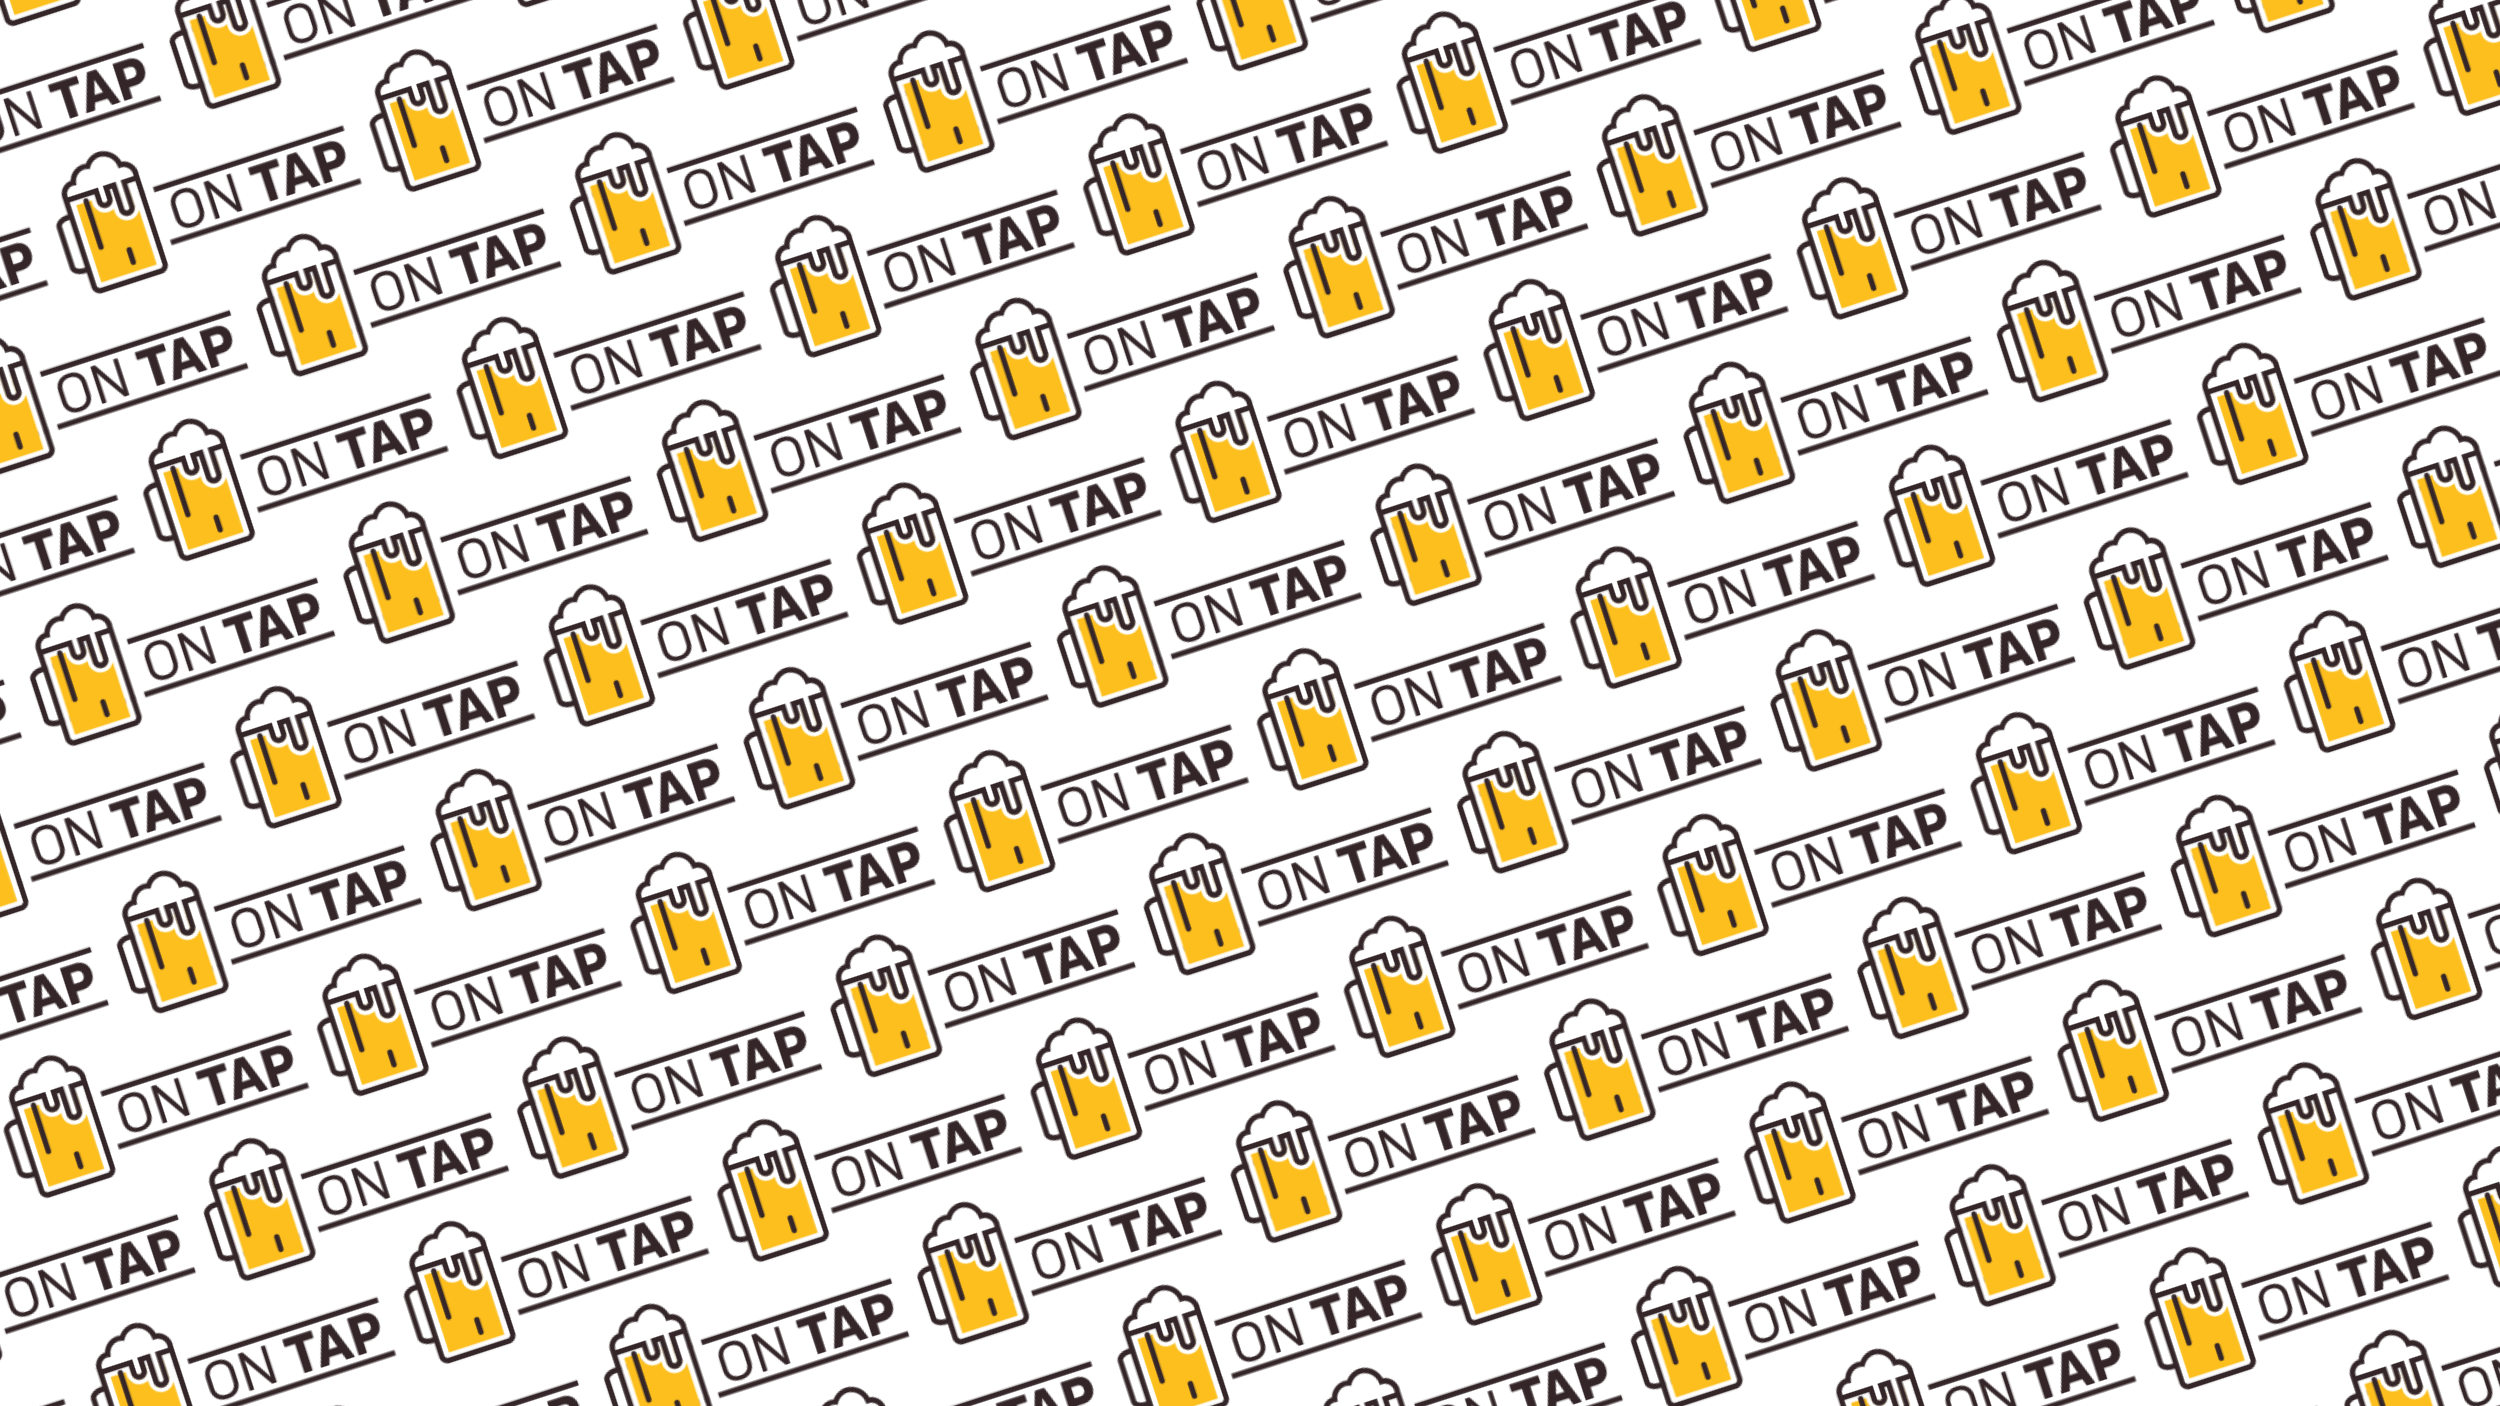 <svg xmlns="http://www.w3.org/2000/svg" xmlns:xlink="http://www.w3.org/1999/xlink" viewBox="0 0 1920 1080"><defs><style>.cls-1{fill:none;}.cls-2{fill:#26171b;}.cls-3{fill:#fff;}.cls-4{fill:#fcbb10;}.cls-5{isolation:isolate;}.cls-6{opacity:0.94;mix-blend-mode:soft-light;fill:url(#New_Pattern_2);}</style><pattern id="New_Pattern_2" data-name="New Pattern 2" width="253" height="216" patternTransform="translate(-84.2 223.21) rotate(-18)" patternUnits="userSpaceOnUse" viewBox="0 0 253 216"><rect class="cls-1" width="253" height="216"/><rect class="cls-2" x="147.69" y="202.75" width="4.15" height="4.16"/><path class="cls-2" d="M168.59,202.75H156.07v4.16h14.62A9.89,9.89,0,0,1,168.59,202.75Z"/><path class="cls-2" d="M172.25,202.75a6.09,6.09,0,0,0,11.48,0Z"/><rect class="cls-2" x="186.08" y="202.75" width="4.16" height="4.16"/><rect class="cls-2" x="194.24" y="202.75" width="4.16" height="4.16"/><rect class="cls-2" x="204.92" y="202.75" width="4.16" height="4.16"/><rect class="cls-2" x="216.33" y="202.75" width="153.26" height="4.16"/><path class="cls-3" d="M200.8,249.58V260.2H156.07V249.58h3v7h38.61v-7Zm0-33.65V260.2H156.07V206.91h3v49.71h38.67V223.77a13.38,13.38,0,0,1-18.57-9.71H178a13.31,13.31,0,0,1-11.74-6.93V207h4.45a9.44,9.44,0,0,0,11.84,2.21v2.17a9.77,9.77,0,0,0,9.66,9.86A9.6,9.6,0,0,0,200.8,215.93Zm0,0V260.2H156.07V206.91h3v49.71h38.67V223.77a13.38,13.38,0,0,1-18.57-9.71H178a13.31,13.31,0,0,1-11.74-6.93V207h4.45a9.44,9.44,0,0,0,11.84,2.21v2.17a9.77,9.77,0,0,0,9.66,9.86A9.6,9.6,0,0,0,200.8,215.93Zm0,0V260.2H156.07V197.77h6.08v-.56a2.54,2.54,0,0,1,0-.39,2.08,2.08,0,1,1,4.15.39v.4h2.08v2.9a8.86,8.86,0,0,0,.27,2.29,9.93,9.93,0,0,0,2.1,4.17,9.44,9.44,0,0,0,11.84,2.21v2.17a9.77,9.77,0,0,0,9.66,9.86A9.6,9.6,0,0,0,200.8,215.93Zm-3.06,7.84a13.38,13.38,0,0,1-18.57-9.71H178a13.31,13.31,0,0,1-11.74-7,1,1,0,0,1-.1-.17,13.87,13.87,0,0,1-1.43-4.16,9.1,9.1,0,0,1-.16-1.39h-5.54v55.26h38.61Zm3.06-7.84V260.2H156.07V197.77h6.08v-.56a2.54,2.54,0,0,1,0-.39,2.08,2.08,0,1,1,4.15.39v.4h2.08v2.9a8.86,8.86,0,0,0,.27,2.29,9.93,9.93,0,0,0,2.1,4.17,9.44,9.44,0,0,0,11.84,2.21v2.17a9.77,9.77,0,0,0,9.66,9.86A9.6,9.6,0,0,0,200.8,215.93Zm-3.06,7.84a13.38,13.38,0,0,1-18.57-9.71H178a13.31,13.31,0,0,1-11.74-7,1,1,0,0,1-.1-.17,13.87,13.87,0,0,1-1.43-4.16,9.1,9.1,0,0,1-.16-1.39h-5.54v55.26h38.61Zm3.06-7.84V260.2H156.07V197.77h6.08v-.56a2.54,2.54,0,0,1,0-.39,2.08,2.08,0,1,1,4.15.39v.4h2.08v2.9a8.86,8.86,0,0,0,.27,2.29,9.93,9.93,0,0,0,2.1,4.17,9.44,9.44,0,0,0,11.84,2.21v2.17a9.77,9.77,0,0,0,9.66,9.86A9.6,9.6,0,0,0,200.8,215.93Zm-3.06,7.84a13.38,13.38,0,0,1-18.57-9.71H178a13.31,13.31,0,0,1-11.74-7,1,1,0,0,1-.1-.17,13.87,13.87,0,0,1-1.43-4.16,9.1,9.1,0,0,1-.16-1.39h-5.54v55.26h38.61Zm-7.91-33.4v12.42h-3.75v-8.64h-1.94v3.62H180.4v-7.4Zm2.42,30.84a9.6,9.6,0,0,0,8.55-5.28V260.2H156.07V197.77h6.08v-.56a2.54,2.54,0,0,1,0-.39,2.08,2.08,0,1,1,4.15.39v.4h2.08v2.9a8.86,8.86,0,0,0,.27,2.29,9.93,9.93,0,0,0,2.1,4.17,9.44,9.44,0,0,0,11.84,2.21v2.1a9.77,9.77,0,0,0,9.66,9.86Zm5.49,2.56a13.38,13.38,0,0,1-18.57-9.71H178a13.31,13.31,0,0,1-11.74-7,1,1,0,0,1-.1-.17,13.87,13.87,0,0,1-1.43-4.16,9.1,9.1,0,0,1-.16-1.39h-5.54v55.19h38.61Zm-5.49-2.56a9.6,9.6,0,0,0,8.55-5.28V260.2H156.07V197.77h6.08v-.56a2.54,2.54,0,0,1,0-.39,2.08,2.08,0,1,1,4.15.39v.4h2.08v2.9a8.86,8.86,0,0,0,.27,2.29,9.93,9.93,0,0,0,2.1,4.17,9.44,9.44,0,0,0,11.84,2.21v2.1a9.77,9.77,0,0,0,9.66,9.86Zm5.49,2.56a13.38,13.38,0,0,1-18.57-9.71H178a13.31,13.31,0,0,1-11.74-7,1,1,0,0,1-.1-.17,13.87,13.87,0,0,1-1.43-4.16,9.1,9.1,0,0,1-.16-1.39h-5.54v55.19h38.61Zm-13.6-26H180.4v-7.4h9.43v12.38h-3.75v-8.63h-1.94Zm-36.45,47.61V206.9h-.94c-3.79,0-6.19,1.73-6.19,2.95v32.58c0,1.14,2.4,2.95,6.19,2.95Zm53.11-29.45V260.2H156.07V197.77h6.08v-.56a2.54,2.54,0,0,1,0-.39,2.08,2.08,0,1,1,4.15.39v.4h2.08v2.9a8.86,8.86,0,0,0,.27,2.29,9.93,9.93,0,0,0,2.1,4.17,9.44,9.44,0,0,0,11.84,2.21v2.17a9.77,9.77,0,0,0,9.66,9.86A9.6,9.6,0,0,0,200.8,215.93Zm-3.06,7.84a13.38,13.38,0,0,1-18.57-9.71H178a13.31,13.31,0,0,1-11.74-7,1,1,0,0,1-.1-.17,13.87,13.87,0,0,1-1.43-4.16,9.1,9.1,0,0,1-.16-1.39h-5.54v55.26h38.61Zm-7.91-33.4v12.42h-3.75v-8.64h-1.94v3.62H180.4v-7.4Zm2.42,30.84a9.6,9.6,0,0,0,8.55-5.28V260.2H156.07V197.77h6.08v-.56a2.54,2.54,0,0,1,0-.39,2.08,2.08,0,1,1,4.15.39v.4h2.08v2.9a8.86,8.86,0,0,0,.27,2.29,9.93,9.93,0,0,0,2.1,4.17,9.44,9.44,0,0,0,11.84,2.21v2.1a9.77,9.77,0,0,0,9.66,9.86Zm5.49,2.56a13.38,13.38,0,0,1-18.57-9.71H178a13.31,13.31,0,0,1-11.74-7,1,1,0,0,1-.1-.17,13.87,13.87,0,0,1-1.43-4.16,9.1,9.1,0,0,1-.16-1.39h-5.54v55.19h38.61Zm-5.49-2.56a9.6,9.6,0,0,0,8.55-5.28V260.2H156.07V197.77h6.08v-.56a2.54,2.54,0,0,1,0-.39,2.08,2.08,0,1,1,4.15.39v.4h2.08v2.9a8.86,8.86,0,0,0,.27,2.29,9.93,9.93,0,0,0,2.1,4.17,9.44,9.44,0,0,0,11.84,2.21v2.1a9.77,9.77,0,0,0,9.66,9.86Zm5.49,2.56a13.38,13.38,0,0,1-18.57-9.71H178a13.31,13.31,0,0,1-11.74-7,1,1,0,0,1-.1-.17,13.87,13.87,0,0,1-1.43-4.16,9.1,9.1,0,0,1-.16-1.39h-5.54v55.19h38.61Zm-7.91-26v5h-3.75v-5Zm2.42,23.44a9.6,9.6,0,0,0,8.55-5.28V260.2H156.07V197.77h6.08v-.56a2.54,2.54,0,0,1,0-.39,2.08,2.08,0,1,1,4.15.39v.4h2.08v2.9a8.86,8.86,0,0,0,.27,2.29,9.93,9.93,0,0,0,2.1,4.17,9.44,9.44,0,0,0,11.84,2.21v2.26a9.77,9.77,0,0,0,9.66,9.86Zm5.49,2.56a13.38,13.38,0,0,1-18.57-9.71H178a13.31,13.31,0,0,1-11.74-7,1,1,0,0,1-.1-.17,13.87,13.87,0,0,1-1.43-4.16,9.1,9.1,0,0,1-.16-1.39h-5.54v55.35h38.61Zm-5.49-2.56a9.6,9.6,0,0,0,8.55-5.28V260.2H156.07V197.77h6.08v-.56a2.54,2.54,0,0,1,0-.39,2.08,2.08,0,1,1,4.15.39v.4h2.08v2.9a8.86,8.86,0,0,0,.27,2.29,9.93,9.93,0,0,0,2.1,4.17,9.44,9.44,0,0,0,11.84,2.21v2.26a9.77,9.77,0,0,0,9.66,9.86Zm5.49,2.56a13.38,13.38,0,0,1-18.57-9.71H178a13.31,13.31,0,0,1-11.74-7,1,1,0,0,1-.1-.17,13.87,13.87,0,0,1-1.43-4.16,9.1,9.1,0,0,1-.16-1.39h-5.54v55.35h38.61Zm-5.49-2.56a9.6,9.6,0,0,0,8.55-5.28V260.2H156.07V206.91h3v49.71h38.67V223.77a13.38,13.38,0,0,1-18.57-9.71H178a13.31,13.31,0,0,1-11.74-6.93V207h4.45a9.44,9.44,0,0,0,11.84,2.21v2.26a9.77,9.77,0,0,0,9.66,9.86Zm0,0a9.6,9.6,0,0,0,8.55-5.28V260.2H156.07V206.91h3v49.71h38.67V223.77a13.38,13.38,0,0,1-18.57-9.71H178a13.31,13.31,0,0,1-11.74-6.93V207h4.45a9.44,9.44,0,0,0,11.84,2.21v2.26a9.77,9.77,0,0,0,9.66,9.86Zm0,0a9.6,9.6,0,0,0,8.55-5.28V260.2H156.07V249.58h3v7h38.67V223.77a13.38,13.38,0,0,1-18.57-9.71H178a13.31,13.31,0,0,1-11.74-6.93V207h4.45a9.44,9.44,0,0,0,11.84,2.21v2.26a9.77,9.77,0,0,0,9.66,9.86Zm8.55,28.37V260.2H156.07V249.58h3v7.13h38.61v-7Zm8.29-61.06A13.56,13.56,0,0,1,209,190h0v70.92a5.34,5.34,0,0,1,0,.8,6.8,6.8,0,0,1-6.6,6.41H154.31a6.83,6.83,0,0,1-6.62-6.32,5.34,5.34,0,0,1,0-.8v-11.4h-.94c-5.8,0-10.34-3.13-10.34-7.11V209.86c0-4,4.54-7.11,10.34-7.24h.92V190a4.51,4.51,0,0,1,0-.52,10.68,10.68,0,0,1,10.14-11,13.42,13.42,0,0,1,12.36-9.05,12.13,12.13,0,0,1,2.68.33,14.9,14.9,0,0,1,11.6-5.76,15.74,15.74,0,0,1,14.9,12.67,10.85,10.85,0,0,1,6.84,3.95,12.52,12.52,0,0,1,2.9,8.07Zm-57.26,1V190H176v10.5a2.41,2.41,0,0,0,0,.38,2,2,0,1,0,4-.38V190h10.35v21.4a2.41,2.41,0,0,0,0,.38,2,2,0,0,0,4-.38V190.06H204.8a7.6,7.6,0,0,0,.12-1.43,7.47,7.47,0,0,0-7-7.85h-.23l-1.94.09-.23-1.92a11.71,11.71,0,0,0-11.08-10.86,10.83,10.83,0,0,0-9.05,5.12l-.91,1.37L173,174a8.33,8.33,0,0,0-2.8-.49,9.38,9.38,0,0,0-8.83,7.63l-.46,2-1.95-.38a4.4,4.4,0,0,0-1-.09A6.5,6.5,0,0,0,151.83,189.5Zm53.09,4.62h-6.51v17.23c0,.22,0,.44,0,.67a6.17,6.17,0,0,1-12.33-.67V194.12h-1.94v6.33a6.2,6.2,0,0,1-.41,2.3,6.09,6.09,0,0,1-11.48,0,6.42,6.42,0,0,1-.42-2.3v-6.33h-20v66.79a2.16,2.16,0,0,0,0,.36,2.65,2.65,0,0,0,2.48,2.59H202.5a2.7,2.7,0,0,0,2.48-2.59,2.16,2.16,0,0,0,0-.36Z"/><path class="cls-4" d="M180,197.77v2.68a2.41,2.41,0,0,1,0,.38,2,2,0,0,1-4-.38v-2.68h-4.15v2.68a6.42,6.42,0,0,0,.42,2.3,6.09,6.09,0,0,0,11.48,0,6.2,6.2,0,0,0,.41-2.3v-2.68Z"/><path class="cls-4" d="M194.24,197.77v13.58a1.21,1.21,0,0,1,0,.38,2,2,0,0,1-4-.38V197.77h-4.16v13.58c0,.22,0,.44,0,.67a6.17,6.17,0,1,0,12.33-.67V197.77Z"/><path class="cls-4" d="M192.25,221.21a9.77,9.77,0,0,1-9.66-9.86v-2.17a9.63,9.63,0,0,1-11.9-2.27,10,10,0,0,1-2.37-6.46v-2.68H156.07V260.2H200.8V215.93A9.6,9.6,0,0,1,192.25,221.21Z"/><path class="cls-3" d="M166.3,197.21v.4h-4.15v-.4a2.08,2.08,0,1,1,4.15,0ZM209.09,190h0v7.66h-4.17v-3.49h-6.51v17.23c0,.22,0,.44,0,.67a6.17,6.17,0,0,1-12.33-.67V194.12h-1.94v6.33a6.2,6.2,0,0,1-.41,2.3,6.09,6.09,0,0,1-11.48,0,6.42,6.42,0,0,1-.42-2.3v-6.33h-20v3.42h-4.16V190a4.51,4.51,0,0,1,0-.52,10.68,10.68,0,0,1,10.14-11,13.42,13.42,0,0,1,12.36-9.05,12.13,12.13,0,0,1,2.68.33,14.9,14.9,0,0,1,11.6-5.76,15.74,15.74,0,0,1,14.9,12.67,10.9,10.9,0,0,1,6.84,3.86,12.52,12.52,0,0,1,2.9,8.07C209.11,189,209.11,189.48,209.09,190Zm-4.17-1.32a7.47,7.47,0,0,0-7-7.85h-.23l-1.94.09-.23-1.92a11.71,11.71,0,0,0-11.08-10.86,10.83,10.83,0,0,0-9.05,5.12l-.91,1.37L173,174a8.33,8.33,0,0,0-2.8-.49,9.38,9.38,0,0,0-8.83,7.63l-.46,2-1.95-.38a4.4,4.4,0,0,0-1-.09,6.5,6.5,0,0,0-6.08,6.86V190H176v10.5a2.41,2.41,0,0,0,0,.38,2,2,0,1,0,4-.38V190h10.35v21.4a2.41,2.41,0,0,0,0,.38,2,2,0,0,0,4-.38V190h10.48A6.48,6.48,0,0,0,204.92,188.63Z"/><path class="cls-3" d="M198,180.22a7.86,7.86,0,0,1,7.37,8.34,8.51,8.51,0,0,1-.2,1.81H194.66v21a2.94,2.94,0,0,1,0,.42,2.42,2.42,0,0,1-4.83-.42v-21H180.4v10a2.69,2.69,0,0,1-1.25,2.3A2.16,2.16,0,0,1,178,203a2.07,2.07,0,0,1-1.14-.32,2.65,2.65,0,0,1-1.29-2.3V190.31H151.42v-.86a6.92,6.92,0,0,1,6.49-7.24,6.59,6.59,0,0,1,1.09.09l1.58.3.36-1.55a9.77,9.77,0,0,1,9.23-8,8.5,8.5,0,0,1,3,.53l1.23.45.72-1.11a11.31,11.31,0,0,1,9.36-5.43,12.12,12.12,0,0,1,11.5,11.14l.18,1.53H198Zm6.79,9.73a6.48,6.48,0,0,0,.11-1.32,7.47,7.47,0,0,0-7-7.85h-.23l-1.94.09-.23-1.92a11.71,11.71,0,0,0-11.08-10.86,10.83,10.83,0,0,0-9.05,5.12l-.91,1.37L173,174a8.33,8.33,0,0,0-2.8-.49,9.38,9.38,0,0,0-8.83,7.63l-.46,2-1.95-.38a4.4,4.4,0,0,0-1-.09,6.5,6.5,0,0,0-6.08,6.86V190H176v10.5a2.41,2.41,0,0,0,0,.38,2,2,0,1,0,4-.38V190h10.35v21.4a2.41,2.41,0,0,0,0,.38,2,2,0,0,0,4-.38V189.92H204.8Z"/><path class="cls-2" d="M166.3,196.82a2.08,2.08,0,1,0-4.15.39v36.86a2.41,2.41,0,0,0,0,.38,2.08,2.08,0,0,0,4.15-.38V197.21A2.54,2.54,0,0,0,166.3,196.82Z"/><path class="cls-2" d="M198.41,206.91v4.44c0,.22,0,.44,0,.67a6.17,6.17,0,0,1-12.33-.67V197.77h3.84v5h.41v8.6a2.41,2.41,0,0,0,0,.38,2,2,0,0,0,4-.38v-4.44Zm-8.08-17v12.8h-.41v-5h-3.75v-3.62h-1.94v3.62h-4.16V190Zm0,0v12.8h-.41v-5h-3.75v-3.62h-1.94v3.62h-4.16V190Zm0,0v12.8h-.41v-5h-3.75v-3.62h-1.94v3.62h-4.16V190Zm0,0v12.8h-.41v-5h-3.75v-3.62h-1.94v3.62h-4.16V190Zm-.41.42v12.42h-3.75v-8.64h-1.94v3.62h-3.74v-7.4Zm0,0v12.42h-3.75v-8.64h-1.94v3.62h-3.74v-7.4Zm-42.23,55V206.9h-.94c-3.79,0-6.19,1.73-6.19,2.95v32.58c0,1.14,2.4,2.95,6.19,2.95Zm42.14-55v12.42h-3.75v-8.64h-1.94v3.62H180.4v-7.4Zm0,7.4v5h-3.75v-5Zm.41-7.82v12.8h-.41v-5h-3.75v-3.62h-1.94v3.62H180V190Zm0,0v12.8h-.41v-5h-3.75v-3.62h-1.94v3.62H180V190Zm0,0v12.8h-.41v-5h-3.75v-3.62h-1.94v3.62H180V190Zm0,0v12.8h-.41v-5h-3.75v-3.62h-1.94v3.62H180V190Zm8.17,17v4.44c0,.22,0,.44,0,.67a6.17,6.17,0,0,1-12.33-.67V197.77h3.84v5h.41v8.6a2.41,2.41,0,0,0,0,.38,2,2,0,0,0,4-.38v-4.44Zm10.68-18.39A13.56,13.56,0,0,1,209,190h0v70.92a5.34,5.34,0,0,1,0,.8,6.8,6.8,0,0,1-6.6,6.41H154.31a6.83,6.83,0,0,1-6.62-6.32,5.34,5.34,0,0,1,0-.8v-11.4h-.94c-5.8,0-10.34-3.13-10.34-7.11V209.86c0-4,4.54-7.11,10.34-7.24h.92V190a4.51,4.51,0,0,1,0-.52,10.68,10.68,0,0,1,10.14-11,13.42,13.42,0,0,1,12.36-9.05,12.13,12.13,0,0,1,2.68.33,14.9,14.9,0,0,1,11.6-5.76,15.74,15.74,0,0,1,14.9,12.67,10.9,10.9,0,0,1,6.93,3.86,12.52,12.52,0,0,1,2.9,8.07Zm-57.26,1V190H176v10.5a2.41,2.41,0,0,0,0,.38,2,2,0,1,0,4-.38V190h10.35v21.4a2.41,2.41,0,0,0,0,.38,2,2,0,0,0,4-.38V190.06H204.8a7.6,7.6,0,0,0,.12-1.43,7.47,7.47,0,0,0-7-7.85h-.23l-1.94.09-.23-1.92a11.71,11.71,0,0,0-11.08-10.86,10.83,10.83,0,0,0-9.05,5.12l-.91,1.37L173,174a8.33,8.33,0,0,0-2.8-.49,9.38,9.38,0,0,0-8.83,7.63l-.46,2-1.95-.38a4.4,4.4,0,0,0-1-.09A6.5,6.5,0,0,0,151.83,189.5Zm53.09,4.62h-6.51v17.23c0,.22,0,.44,0,.67a6.17,6.17,0,0,1-12.33-.67V194.12h-1.94v6.33a6.2,6.2,0,0,1-.41,2.3,6.09,6.09,0,0,1-11.48,0,6.42,6.42,0,0,1-.42-2.3v-6.33h-20v66.79a2.16,2.16,0,0,0,0,.36,2.65,2.65,0,0,0,2.48,2.59H202.5a2.7,2.7,0,0,0,2.48-2.59,2.16,2.16,0,0,0,0-.36Z"/><path class="cls-2" d="M248.08,221.74v8.8c0,6.64-4.33,10.86-11.37,10.86s-11.39-4.17-11.39-10.86v-8.8c0-6.83,4.35-11,11.39-11S248.08,214.91,248.08,221.74Zm-3.62,0c0-4.87-2.79-7.69-7.75-7.69s-7.8,2.82-7.8,7.69v8.8c0,4.7,2.86,7.53,7.8,7.53s7.75-2.83,7.75-7.53Z"/><rect class="cls-2" x="-36.67" y="202.75" width="153.26" height="4.16"/><path class="cls-2" d="M22.9,211.2a.42.42,0,0,1,.38.46v29a.42.42,0,0,1-.45.37H19.91a.58.58,0,0,1-.58-.29l-11-17.36c-1.19-2-2.57-4.34-3.62-6.33h0c.13,3.27.24,7.56.24,10.86V240.6a.22.22,0,0,1,0,.08.43.43,0,0,1-.48.37H1.94c-.33,0-.49-.16-.49-.45v-29c0-.29.16-.45.49-.45H4.87a.73.73,0,0,1,.58.34l11,18c1.12,1.9,2.44,4.11,3.49,6.08h.13c-.16-3.45-.25-7.78-.25-11.27V211.66a.11.11,0,0,1,0-.08.42.42,0,0,1,.45-.38Z"/><path class="cls-2" d="M60.58,212v4.75a.38.38,0,0,1,0,.15.62.62,0,0,1-.7.55H52.26v22.83a.65.65,0,0,1-.71.74H46.3c-.45,0-.7-.24-.7-.74V217.41H38c-.51,0-.76-.25-.76-.7V212a.61.61,0,0,1,0-.19.67.67,0,0,1,.76-.57h21.9C60.33,211.2,60.58,211.46,60.58,212Z"/><path class="cls-2" d="M85.66,241H80.12a.83.83,0,0,1-.87-.62l-1.56-5.08H67.57L66,240.36a.84.84,0,0,1-.84.62H59.57c-.58,0-.74-.33-.58-.83l9.58-28.37a.85.85,0,0,1,.79-.58H75.7a.83.83,0,0,1,.78.58l9.66,28.37C86.38,240.65,86.14,241,85.66,241ZM75.9,229.49c-1.16-3.66-2.46-8.2-3.3-11h-.16c-.83,2.79-2.12,7.37-3.24,11Z"/><path class="cls-2" d="M111.87,221.74c0,6.5-4.13,10.59-10.67,10.59H96.12v7.91a.65.65,0,0,1-.71.74H90.16c-.45,0-.7-.24-.7-.74V212c0-.5.25-.76.7-.76h11C107.74,211.2,111.87,215.24,111.87,221.74Zm-6.88,0c0-2.92-1.54-4.36-4.71-4.36H96.12v8.74h4.16C103.45,226.12,105,224.65,105,221.74Z"/><rect class="cls-2" x="21.19" y="94.75" width="4.15" height="4.16"/><path class="cls-2" d="M42.09,94.75H29.57v4.16H44.19A9.89,9.89,0,0,1,42.09,94.75Z"/><path class="cls-2" d="M45.75,94.75a6.09,6.09,0,0,0,11.48,0Z"/><rect class="cls-2" x="59.58" y="94.75" width="4.16" height="4.16"/><rect class="cls-2" x="67.74" y="94.75" width="4.16" height="4.16"/><rect class="cls-2" x="78.42" y="94.75" width="4.16" height="4.16"/><rect class="cls-2" x="89.83" y="94.75" width="153.26" height="4.16"/><rect class="cls-2" x="21.19" y="137.41" width="4.15" height="4.16"/><rect class="cls-2" x="29.57" y="137.41" width="44.73" height="4.16"/><rect class="cls-2" x="78.42" y="137.41" width="4.16" height="4.16"/><rect class="cls-2" x="89.83" y="137.41" width="153.26" height="4.16"/><path class="cls-3" d="M74.3,141.58V152.2H29.57V141.58h3v7H71.18v-7Zm0-33.65V152.2H29.57V98.91h3v49.71H71.24V115.77a13.38,13.38,0,0,1-18.57-9.71H51.54A13.31,13.31,0,0,1,39.8,99.13V99h4.45a9.44,9.44,0,0,0,11.84,2.21v2.17a9.77,9.77,0,0,0,9.66,9.86A9.6,9.6,0,0,0,74.3,107.93Zm0,0V152.2H29.57V98.91h3v49.71H71.24V115.77a13.38,13.38,0,0,1-18.57-9.71H51.54A13.31,13.31,0,0,1,39.8,99.13V99h4.45a9.44,9.44,0,0,0,11.84,2.21v2.17a9.77,9.77,0,0,0,9.66,9.86A9.6,9.6,0,0,0,74.3,107.93Zm0,0V152.2H29.57V89.77h6.08v-.56a2.54,2.54,0,0,1,0-.39,2.08,2.08,0,0,1,4.15.39v.4h2.08v2.9a8.86,8.86,0,0,0,.27,2.29A9.93,9.93,0,0,0,44.25,99a9.44,9.44,0,0,0,11.84,2.21v2.17a9.77,9.77,0,0,0,9.66,9.86A9.6,9.6,0,0,0,74.3,107.93Zm-3.06,7.84a13.38,13.38,0,0,1-18.57-9.71H51.54a13.31,13.31,0,0,1-11.74-7,1,1,0,0,1-.1-.17,13.87,13.87,0,0,1-1.43-4.16,9.1,9.1,0,0,1-.16-1.39H32.57v55.26H71.18Zm3.06-7.84V152.2H29.57V89.77h6.08v-.56a2.54,2.54,0,0,1,0-.39,2.08,2.08,0,0,1,4.15.39v.4h2.08v2.9a8.86,8.86,0,0,0,.27,2.29A9.93,9.93,0,0,0,44.25,99a9.44,9.44,0,0,0,11.84,2.21v2.17a9.77,9.77,0,0,0,9.66,9.86A9.6,9.6,0,0,0,74.3,107.93Zm-3.06,7.84a13.38,13.38,0,0,1-18.57-9.71H51.54a13.31,13.31,0,0,1-11.74-7,1,1,0,0,1-.1-.17,13.87,13.87,0,0,1-1.43-4.16,9.1,9.1,0,0,1-.16-1.39H32.57v55.26H71.18Zm3.06-7.84V152.2H29.57V89.77h6.08v-.56a2.54,2.54,0,0,1,0-.39,2.08,2.08,0,0,1,4.15.39v.4h2.08v2.9a8.86,8.86,0,0,0,.27,2.29A9.93,9.93,0,0,0,44.25,99a9.44,9.44,0,0,0,11.84,2.21v2.17a9.77,9.77,0,0,0,9.66,9.86A9.6,9.6,0,0,0,74.3,107.93Zm-3.06,7.84a13.38,13.38,0,0,1-18.57-9.71H51.54a13.31,13.31,0,0,1-11.74-7,1,1,0,0,1-.1-.17,13.87,13.87,0,0,1-1.43-4.16,9.1,9.1,0,0,1-.16-1.39H32.57v55.26H71.18Zm-7.91-33.4V94.79H59.58V86.15H57.64v3.62H53.9v-7.4Zm2.42,30.84a9.6,9.6,0,0,0,8.55-5.28V152.2H29.57V89.77h6.08v-.56a2.54,2.54,0,0,1,0-.39,2.08,2.08,0,0,1,4.15.39v.4h2.08v2.9a8.86,8.86,0,0,0,.27,2.29A9.93,9.93,0,0,0,44.25,99a9.44,9.44,0,0,0,11.84,2.21v2.1a9.77,9.77,0,0,0,9.66,9.86Zm5.49,2.56a13.38,13.38,0,0,1-18.57-9.71H51.54a13.31,13.31,0,0,1-11.74-7,1,1,0,0,1-.1-.17,13.87,13.87,0,0,1-1.43-4.16,9.1,9.1,0,0,1-.16-1.39H32.57v55.19H71.18Zm-5.49-2.56a9.6,9.6,0,0,0,8.55-5.28V152.2H29.57V89.77h6.08v-.56a2.54,2.54,0,0,1,0-.39,2.08,2.08,0,0,1,4.15.39v.4h2.08v2.9a8.86,8.86,0,0,0,.27,2.29A9.93,9.93,0,0,0,44.25,99a9.44,9.44,0,0,0,11.84,2.21v2.1a9.77,9.77,0,0,0,9.66,9.86Zm5.49,2.56a13.38,13.38,0,0,1-18.57-9.71H51.54a13.31,13.31,0,0,1-11.74-7,1,1,0,0,1-.1-.17,13.87,13.87,0,0,1-1.43-4.16,9.1,9.1,0,0,1-.16-1.39H32.57v55.19H71.18Zm-13.6-26H53.9v-7.4h9.43V94.75H59.58V86.12H57.64ZM21.19,137.38V98.9h-.94c-3.79,0-6.19,1.73-6.19,2.95v32.58c0,1.14,2.4,2.95,6.19,2.95ZM74.3,107.93V152.2H29.57V89.77h6.08v-.56a2.54,2.54,0,0,1,0-.39,2.08,2.08,0,0,1,4.15.39v.4h2.08v2.9a8.86,8.86,0,0,0,.27,2.29A9.93,9.93,0,0,0,44.25,99a9.44,9.44,0,0,0,11.84,2.21v2.17a9.77,9.77,0,0,0,9.66,9.86A9.6,9.6,0,0,0,74.3,107.93Zm-3.06,7.84a13.38,13.38,0,0,1-18.57-9.71H51.54a13.31,13.31,0,0,1-11.74-7,1,1,0,0,1-.1-.17,13.87,13.87,0,0,1-1.43-4.16,9.1,9.1,0,0,1-.16-1.39H32.57v55.26H71.18Zm-7.91-33.4V94.79H59.58V86.15H57.64v3.62H53.9v-7.4Zm2.42,30.84a9.6,9.6,0,0,0,8.55-5.28V152.2H29.57V89.77h6.08v-.56a2.54,2.54,0,0,1,0-.39,2.08,2.08,0,0,1,4.15.39v.4h2.08v2.9a8.86,8.86,0,0,0,.27,2.29A9.93,9.93,0,0,0,44.25,99a9.44,9.44,0,0,0,11.84,2.21v2.1a9.77,9.77,0,0,0,9.66,9.86Zm5.49,2.56a13.38,13.38,0,0,1-18.57-9.71H51.54a13.31,13.31,0,0,1-11.74-7,1,1,0,0,1-.1-.17,13.87,13.87,0,0,1-1.43-4.16,9.1,9.1,0,0,1-.16-1.39H32.57v55.19H71.18Zm-5.49-2.56a9.6,9.6,0,0,0,8.55-5.28V152.2H29.57V89.77h6.08v-.56a2.54,2.54,0,0,1,0-.39,2.08,2.08,0,0,1,4.15.39v.4h2.08v2.9a8.86,8.86,0,0,0,.27,2.29A9.93,9.93,0,0,0,44.25,99a9.44,9.44,0,0,0,11.84,2.21v2.1a9.77,9.77,0,0,0,9.66,9.86Zm5.49,2.56a13.38,13.38,0,0,1-18.57-9.71H51.54a13.31,13.31,0,0,1-11.74-7,1,1,0,0,1-.1-.17,13.87,13.87,0,0,1-1.43-4.16,9.1,9.1,0,0,1-.16-1.39H32.57v55.19H71.18Zm-7.91-26v5H59.58v-5Zm2.42,23.44a9.6,9.6,0,0,0,8.55-5.28V152.2H29.57V89.77h6.08v-.56a2.54,2.54,0,0,1,0-.39,2.08,2.08,0,0,1,4.15.39v.4h2.08v2.9a8.86,8.86,0,0,0,.27,2.29A9.93,9.93,0,0,0,44.25,99a9.44,9.44,0,0,0,11.84,2.21v2.26a9.77,9.77,0,0,0,9.66,9.86Zm5.49,2.56a13.38,13.38,0,0,1-18.57-9.71H51.54a13.31,13.31,0,0,1-11.74-7,1,1,0,0,1-.1-.17,13.87,13.87,0,0,1-1.43-4.16,9.1,9.1,0,0,1-.16-1.39H32.57v55.35H71.18Zm-5.49-2.56a9.6,9.6,0,0,0,8.55-5.28V152.2H29.57V89.77h6.08v-.56a2.54,2.54,0,0,1,0-.39,2.08,2.08,0,0,1,4.15.39v.4h2.08v2.9a8.86,8.86,0,0,0,.27,2.29A9.93,9.93,0,0,0,44.25,99a9.44,9.44,0,0,0,11.84,2.21v2.26a9.77,9.77,0,0,0,9.66,9.86Zm5.49,2.56a13.38,13.38,0,0,1-18.57-9.71H51.54a13.31,13.31,0,0,1-11.74-7,1,1,0,0,1-.1-.17,13.87,13.87,0,0,1-1.43-4.16,9.1,9.1,0,0,1-.16-1.39H32.57v55.35H71.18Zm-5.49-2.56a9.6,9.6,0,0,0,8.55-5.28V152.2H29.57V98.91h3v49.71H71.24V115.77a13.38,13.38,0,0,1-18.57-9.71H51.54A13.31,13.31,0,0,1,39.8,99.13V99h4.45a9.44,9.44,0,0,0,11.84,2.21v2.26a9.77,9.77,0,0,0,9.66,9.86Zm0,0a9.6,9.6,0,0,0,8.55-5.28V152.2H29.57V98.91h3v49.71H71.24V115.77a13.38,13.38,0,0,1-18.57-9.71H51.54A13.31,13.31,0,0,1,39.8,99.13V99h4.45a9.44,9.44,0,0,0,11.84,2.21v2.26a9.77,9.77,0,0,0,9.66,9.86Zm0,0a9.6,9.6,0,0,0,8.55-5.28V152.2H29.57V141.58h3v7H71.24V115.77a13.38,13.38,0,0,1-18.57-9.71H51.54A13.31,13.31,0,0,1,39.8,99.13V99h4.45a9.44,9.44,0,0,0,11.84,2.21v2.26a9.77,9.77,0,0,0,9.66,9.86Zm8.55,28.37V152.2H29.57V141.58h3v7.13H71.18v-7Zm8.29-61.06A13.56,13.56,0,0,1,82.53,82h0v70.92a5.34,5.34,0,0,1,0,.8,6.8,6.8,0,0,1-6.6,6.41H27.81a6.83,6.83,0,0,1-6.62-6.32,5.34,5.34,0,0,1,0-.8v-11.4h-.94c-5.8,0-10.34-3.13-10.34-7.11V101.86c0-4,4.54-7.11,10.34-7.24h.92V82a4.51,4.51,0,0,1,0-.52,10.68,10.68,0,0,1,10.14-11,13.42,13.42,0,0,1,12.36-9.05,12.13,12.13,0,0,1,2.68.33A14.9,14.9,0,0,1,58,55.92a15.74,15.74,0,0,1,14.9,12.67,10.85,10.85,0,0,1,6.84,4,12.52,12.52,0,0,1,2.9,8.07Zm-57.26,1V82H49.48v10.5a2.41,2.41,0,0,0,0,.38,2,2,0,0,0,4-.38V82H63.83v21.4a2.41,2.41,0,0,0,0,.38,2,2,0,0,0,4-.38V82.06H78.3a7.6,7.6,0,0,0,.12-1.43,7.47,7.47,0,0,0-7-7.85h-.23l-1.94.09L69.05,71A11.71,11.71,0,0,0,58,60.09a10.83,10.83,0,0,0-9,5.12L48,66.58,46.47,66a8.33,8.33,0,0,0-2.8-.49,9.38,9.38,0,0,0-8.83,7.63l-.46,2-2-.38a4.4,4.4,0,0,0-1-.09A6.5,6.5,0,0,0,25.33,81.5Zm53.09,4.62H71.91v17.23c0,.22,0,.44,0,.67a6.17,6.17,0,0,1-12.33-.67V86.12H57.64v6.33a6.2,6.2,0,0,1-.41,2.3,6.09,6.09,0,0,1-11.48,0,6.42,6.42,0,0,1-.42-2.3V86.12h-20v66.79a2.16,2.16,0,0,0,0,.36,2.65,2.65,0,0,0,2.48,2.59H76a2.7,2.7,0,0,0,2.48-2.59,2.16,2.16,0,0,0,0-.36Z"/><path class="cls-4" d="M53.48,89.77v2.68a2.41,2.41,0,0,1,0,.38,2,2,0,1,1-4-.38V89.77H45.33v2.68a6.42,6.42,0,0,0,.42,2.3,6.09,6.09,0,0,0,11.48,0,6.2,6.2,0,0,0,.41-2.3V89.77Z"/><path class="cls-4" d="M67.74,89.77v13.58a1.21,1.21,0,0,1,0,.38,2,2,0,0,1-4-.38V89.77H59.58v13.58c0,.22,0,.44,0,.67a6.17,6.17,0,0,0,12.33-.67V89.77Z"/><path class="cls-4" d="M65.75,113.21a9.77,9.77,0,0,1-9.66-9.86v-2.17a9.63,9.63,0,0,1-11.9-2.27,10,10,0,0,1-2.37-6.46V89.77H29.57V152.2H74.3V107.93A9.6,9.6,0,0,1,65.75,113.21Z"/><path class="cls-3" d="M39.8,89.21v.4H35.65v-.4a2.08,2.08,0,1,1,4.15,0ZM82.59,82h0v7.66H78.42V86.12H71.91v17.23c0,.22,0,.44,0,.67a6.17,6.17,0,0,1-12.33-.67V86.12H57.64v6.33a6.2,6.2,0,0,1-.41,2.3,6.09,6.09,0,0,1-11.48,0,6.42,6.42,0,0,1-.42-2.3V86.12h-20v3.42H21.17V82a4.51,4.51,0,0,1,0-.52,10.68,10.68,0,0,1,10.14-11,13.42,13.42,0,0,1,12.36-9.05,12.13,12.13,0,0,1,2.68.33A14.9,14.9,0,0,1,58,55.92a15.74,15.74,0,0,1,14.9,12.67,10.9,10.9,0,0,1,6.84,3.86,12.52,12.52,0,0,1,2.9,8.07C82.61,81,82.61,81.48,82.59,82Zm-4.17-1.32a7.47,7.47,0,0,0-7-7.85h-.23l-1.94.09L69.05,71A11.71,11.71,0,0,0,58,60.09a10.83,10.83,0,0,0-9,5.12L48,66.58,46.47,66a8.33,8.33,0,0,0-2.8-.49,9.38,9.38,0,0,0-8.83,7.63l-.46,2-2-.38a4.4,4.4,0,0,0-1-.09,6.5,6.5,0,0,0-6.08,6.86V82H49.48v10.5a2.41,2.41,0,0,0,0,.38,2,2,0,0,0,4-.38V82H63.83v21.4a2.41,2.41,0,0,0,0,.38,2,2,0,0,0,4-.38V82H78.31A6.48,6.48,0,0,0,78.42,80.63Z"/><path class="cls-3" d="M71.52,72.22a7.86,7.86,0,0,1,7.37,8.34,8.51,8.51,0,0,1-.2,1.81H68.16v21a2.94,2.94,0,0,1,0,.42,2.42,2.42,0,0,1-4.83-.42v-21H53.9v10a2.69,2.69,0,0,1-1.25,2.3,2.16,2.16,0,0,1-1.16.32,2.07,2.07,0,0,1-1.14-.32,2.65,2.65,0,0,1-1.29-2.3V82.31H24.92v-.86a6.92,6.92,0,0,1,6.49-7.24,6.59,6.59,0,0,1,1.09.09l1.58.3.36-1.55a9.77,9.77,0,0,1,9.23-8,8.5,8.5,0,0,1,2.95.53l1.23.45L48.57,65a11.31,11.31,0,0,1,9.36-5.43,12.12,12.12,0,0,1,11.5,11.14l.18,1.53h1.91ZM78.31,82a6.48,6.48,0,0,0,.11-1.32,7.47,7.47,0,0,0-7-7.85h-.23l-1.94.09L69.05,71A11.71,11.71,0,0,0,58,60.09a10.83,10.83,0,0,0-9,5.12L48,66.58,46.47,66a8.33,8.33,0,0,0-2.8-.49,9.38,9.38,0,0,0-8.83,7.63l-.46,2-2-.38a4.4,4.4,0,0,0-1-.09,6.5,6.5,0,0,0-6.08,6.86V82H49.48v10.5a2.41,2.41,0,0,0,0,.38,2,2,0,0,0,4-.38V82H63.83v21.4a2.41,2.41,0,0,0,0,.38,2,2,0,0,0,4-.38V81.92H78.3Z"/><path class="cls-2" d="M39.8,88.82a2.08,2.08,0,1,0-4.15.39v36.86a2.41,2.41,0,0,0,0,.38,2.08,2.08,0,0,0,4.15-.38V89.21A2.54,2.54,0,0,0,39.8,88.82Z"/><path class="cls-2" d="M55.63,144.78v-9.72a2.54,2.54,0,0,1,0-.39,2.08,2.08,0,0,1,4.15.39v9.72h0a2.08,2.08,0,1,1-4.15,0Z"/><path class="cls-2" d="M71.91,98.91v4.44c0,.22,0,.44,0,.67a6.17,6.17,0,0,1-12.33-.67V89.77h3.84v5h.41v8.6a2.41,2.41,0,0,0,0,.38,2,2,0,0,0,4-.38V98.91ZM63.83,82v12.8h-.41v-5H59.67V86.15H57.73v3.62H53.57V82Zm0,0v12.8h-.41v-5H59.67V86.15H57.73v3.62H53.57V82Zm0,0v12.8h-.41v-5H59.67V86.15H57.73v3.62H53.57V82Zm0,0v12.8h-.41v-5H59.67V86.15H57.73v3.62H53.57V82Zm-.41.42V94.79H59.67V86.15H57.73v3.62H54v-7.4Zm0,0V94.79H59.67V86.15H57.73v3.62H54v-7.4Zm-42.23,55V98.9h-.94c-3.79,0-6.19,1.73-6.19,2.95v32.58c0,1.14,2.4,2.95,6.19,2.95Zm42.14-55V94.79H59.58V86.15H57.64v3.62H53.9v-7.4Zm0,7.4v5H59.58v-5ZM63.74,82v12.8h-.41v-5H59.58V86.15H57.64v3.62H53.48V82Zm0,0v12.8h-.41v-5H59.58V86.15H57.64v3.62H53.48V82Zm0,0v12.8h-.41v-5H59.58V86.15H57.64v3.62H53.48V82Zm0,0v12.8h-.41v-5H59.58V86.15H57.64v3.62H53.48V82Zm8.17,17v4.44c0,.22,0,.44,0,.67a6.17,6.17,0,0,1-12.33-.67V89.77h3.84v5h.41v8.6a2.41,2.41,0,0,0,0,.38,2,2,0,0,0,4-.38V98.91ZM82.59,80.52A13.56,13.56,0,0,1,82.53,82h0v70.92a5.34,5.34,0,0,1,0,.8,6.8,6.8,0,0,1-6.6,6.41H27.81a6.83,6.83,0,0,1-6.62-6.32,5.34,5.34,0,0,1,0-.8v-11.4h-.94c-5.8,0-10.34-3.13-10.34-7.11V101.86c0-4,4.54-7.11,10.34-7.24h.92V82a4.51,4.51,0,0,1,0-.52,10.68,10.68,0,0,1,10.14-11,13.42,13.42,0,0,1,12.36-9.05,12.13,12.13,0,0,1,2.68.33A14.9,14.9,0,0,1,58,55.92a15.74,15.74,0,0,1,14.9,12.67,10.9,10.9,0,0,1,6.93,3.86,12.52,12.52,0,0,1,2.9,8.07Zm-57.26,1V82H49.48v10.5a2.41,2.41,0,0,0,0,.38,2,2,0,0,0,4-.38V82H63.83v21.4a2.41,2.41,0,0,0,0,.38,2,2,0,0,0,4-.38V82.06H78.3a7.6,7.6,0,0,0,.12-1.43,7.47,7.47,0,0,0-7-7.85h-.23l-1.94.09L69.05,71A11.71,11.71,0,0,0,58,60.09a10.83,10.83,0,0,0-9,5.12L48,66.58,46.47,66a8.33,8.33,0,0,0-2.8-.49,9.38,9.38,0,0,0-8.83,7.63l-.46,2-2-.38a4.4,4.4,0,0,0-1-.09A6.5,6.5,0,0,0,25.33,81.5Zm53.09,4.62H71.91v17.23c0,.22,0,.44,0,.67a6.17,6.17,0,0,1-12.33-.67V86.12H57.64v6.33a6.2,6.2,0,0,1-.41,2.3,6.09,6.09,0,0,1-11.48,0,6.42,6.42,0,0,1-.42-2.3V86.12h-20v66.79a2.16,2.16,0,0,0,0,.36,2.65,2.65,0,0,0,2.48,2.59H76a2.7,2.7,0,0,0,2.48-2.59,2.16,2.16,0,0,0,0-.36Z"/><path class="cls-2" d="M121.58,113.74v8.8c0,6.64-4.33,10.86-11.37,10.86s-11.39-4.17-11.39-10.86v-8.8c0-6.83,4.35-11,11.39-11S121.58,106.91,121.58,113.74Zm-3.62,0c0-4.87-2.79-7.69-7.75-7.69s-7.8,2.82-7.8,7.69v8.8c0,4.7,2.86,7.53,7.8,7.53s7.75-2.83,7.75-7.53Z"/><path class="cls-2" d="M149.4,103.2a.42.42,0,0,1,.38.46v29a.42.42,0,0,1-.45.37h-2.92a.58.58,0,0,1-.58-.29l-11-17.36c-1.19-2-2.57-4.34-3.62-6.33h0c.13,3.27.24,7.56.24,10.86V132.6a.22.22,0,0,1,0,.08.43.43,0,0,1-.48.37h-2.55c-.33,0-.49-.16-.49-.45v-29c0-.29.16-.45.49-.45h2.93a.73.73,0,0,1,.58.34l11,18c1.12,1.9,2.44,4.11,3.49,6.08h.13c-.16-3.45-.25-7.78-.25-11.27V103.66a.11.11,0,0,1,0-.08.42.42,0,0,1,.45-.38Z"/><path class="cls-2" d="M187.08,104v4.75a.38.38,0,0,1,0,.15.62.62,0,0,1-.7.55h-7.62v22.83a.65.65,0,0,1-.71.74H172.8c-.45,0-.7-.24-.7-.74V109.41h-7.62c-.51,0-.76-.25-.76-.7V104a.61.61,0,0,1,0-.19.67.67,0,0,1,.76-.57h21.9C186.83,103.2,187.08,103.46,187.08,104Z"/><path class="cls-2" d="M212.16,133h-5.54a.83.83,0,0,1-.87-.62l-1.56-5.08H194.07l-1.57,5.08a.84.84,0,0,1-.84.62h-5.59c-.58,0-.74-.33-.58-.83l9.58-28.37a.85.85,0,0,1,.79-.58h6.34a.83.83,0,0,1,.78.58l9.66,28.37C212.88,132.65,212.64,133,212.16,133Zm-9.76-11.49c-1.16-3.66-2.46-8.2-3.3-11h-.16c-.83,2.79-2.12,7.37-3.24,11Z"/><path class="cls-2" d="M238.37,113.74c0,6.5-4.13,10.59-10.67,10.59h-5.08v7.91a.65.65,0,0,1-.71.74h-5.25c-.45,0-.7-.24-.7-.74V104c0-.5.25-.76.7-.76h11C234.24,103.2,238.37,107.24,238.37,113.74Zm-6.88,0c0-2.92-1.54-4.36-4.71-4.36h-4.16v8.74h4.16C230,118.12,231.49,116.65,231.49,113.74Z"/><rect class="cls-2" x="147.69" y="29.41" width="4.15" height="4.16"/><rect class="cls-2" x="156.07" y="29.41" width="44.73" height="4.16"/><rect class="cls-2" x="204.92" y="29.41" width="4.16" height="4.16"/><rect class="cls-2" x="216.33" y="29.41" width="153.26" height="4.16"/><path class="cls-3" d="M200.8,33.58V44.2H156.07V33.58h3v7h38.61v-7Zm0-33.65V44.2H156.07V-9.09h3V40.62h38.67V7.77a13.37,13.37,0,0,1-5.43,1.15A13.44,13.44,0,0,1,179.17-1.94H178A13.31,13.31,0,0,1,166.3-8.87V-9h4.45A9.54,9.54,0,0,0,178-5.63a9.5,9.5,0,0,0,4.6-1.19v2.17a9.77,9.77,0,0,0,9.66,9.86A9.6,9.6,0,0,0,200.8-.07Zm0,0V44.2H156.07V-9.09h3V40.62h38.67V7.77a13.37,13.37,0,0,1-5.43,1.15A13.44,13.44,0,0,1,179.17-1.94H178A13.31,13.31,0,0,1,166.3-8.87V-9h4.45A9.54,9.54,0,0,0,178-5.63a9.5,9.5,0,0,0,4.6-1.19v2.17a9.77,9.77,0,0,0,9.66,9.86A9.6,9.6,0,0,0,200.8-.07Zm0,0V44.2H156.07V-18.23h6.08v-.56a2.54,2.54,0,0,1,0-.39,2.09,2.09,0,0,1,2.27-1.88,2.1,2.1,0,0,1,1.88,2.27v.4h2.08v2.9a8.86,8.86,0,0,0,.27,2.29A9.93,9.93,0,0,0,170.75-9,9.54,9.54,0,0,0,178-5.63a9.5,9.5,0,0,0,4.6-1.19v2.17a9.77,9.77,0,0,0,9.66,9.86A9.6,9.6,0,0,0,200.8-.07Zm-3.06,7.84a13.37,13.37,0,0,1-5.43,1.15A13.44,13.44,0,0,1,179.17-1.94H178a13.31,13.31,0,0,1-11.74-7,1,1,0,0,1-.1-.17,13.87,13.87,0,0,1-1.43-4.16,9.1,9.1,0,0,1-.16-1.39h-5.54V40.62h38.61ZM200.8-.07V44.2H156.07V-18.23h6.08v-.56a2.54,2.54,0,0,1,0-.39,2.09,2.09,0,0,1,2.27-1.88,2.1,2.1,0,0,1,1.88,2.27v.4h2.08v2.9a8.86,8.86,0,0,0,.27,2.29A9.93,9.93,0,0,0,170.75-9,9.54,9.54,0,0,0,178-5.63a9.5,9.5,0,0,0,4.6-1.19v2.17a9.77,9.77,0,0,0,9.66,9.86A9.6,9.6,0,0,0,200.8-.07Zm-3.06,7.84a13.37,13.37,0,0,1-5.43,1.15A13.44,13.44,0,0,1,179.17-1.94H178a13.31,13.31,0,0,1-11.74-7,1,1,0,0,1-.1-.17,13.87,13.87,0,0,1-1.43-4.16,9.1,9.1,0,0,1-.16-1.39h-5.54V40.62h38.61ZM200.8-.07V44.2H156.07V-18.23h6.08v-.56a2.54,2.54,0,0,1,0-.39,2.09,2.09,0,0,1,2.27-1.88,2.1,2.1,0,0,1,1.88,2.27v.4h2.08v2.9a8.86,8.86,0,0,0,.27,2.29A9.93,9.93,0,0,0,170.75-9,9.54,9.54,0,0,0,178-5.63a9.5,9.5,0,0,0,4.6-1.19v2.17a9.77,9.77,0,0,0,9.66,9.86A9.6,9.6,0,0,0,200.8-.07Zm-3.06,7.84a13.37,13.37,0,0,1-5.43,1.15A13.44,13.44,0,0,1,179.17-1.94H178a13.31,13.31,0,0,1-11.74-7,1,1,0,0,1-.1-.17,13.87,13.87,0,0,1-1.43-4.16,9.1,9.1,0,0,1-.16-1.39h-5.54V40.62h38.61Zm-7.91-33.4v12.42h-3.75v-8.64h-1.94v3.62H180.4v-7.4Zm2.42,30.84A9.6,9.6,0,0,0,200.8-.07V44.2H156.07V-18.23h6.08v-.56a2.54,2.54,0,0,1,0-.39,2.09,2.09,0,0,1,2.27-1.88,2.1,2.1,0,0,1,1.88,2.27v.4h2.08v2.9a8.86,8.86,0,0,0,.27,2.29A9.93,9.93,0,0,0,170.75-9,9.54,9.54,0,0,0,178-5.63a9.5,9.5,0,0,0,4.6-1.19v2.1a9.77,9.77,0,0,0,9.66,9.86Zm5.49,2.56a13.37,13.37,0,0,1-5.43,1.15A13.44,13.44,0,0,1,179.17-1.94H178a13.31,13.31,0,0,1-11.74-7,1,1,0,0,1-.1-.17,13.87,13.87,0,0,1-1.43-4.16,9.1,9.1,0,0,1-.16-1.39h-5.54V40.55h38.61Zm-5.49-2.56A9.6,9.6,0,0,0,200.8-.07V44.2H156.07V-18.23h6.08v-.56a2.54,2.54,0,0,1,0-.39,2.09,2.09,0,0,1,2.27-1.88,2.1,2.1,0,0,1,1.88,2.27v.4h2.08v2.9a8.86,8.86,0,0,0,.27,2.29A9.93,9.93,0,0,0,170.75-9,9.54,9.54,0,0,0,178-5.63a9.5,9.5,0,0,0,4.6-1.19v2.1a9.77,9.77,0,0,0,9.66,9.86Zm5.49,2.56a13.37,13.37,0,0,1-5.43,1.15A13.44,13.44,0,0,1,179.17-1.94H178a13.31,13.31,0,0,1-11.74-7,1,1,0,0,1-.1-.17,13.87,13.87,0,0,1-1.43-4.16,9.1,9.1,0,0,1-.16-1.39h-5.54V40.55h38.61Zm-13.6-26H180.4v-7.4h9.43v12.38h-3.75v-8.63h-1.94ZM147.69,29.38V-9.1h-.94c-3.79,0-6.19,1.73-6.19,2.95V26.43c0,1.14,2.4,2.95,6.19,2.95ZM200.8-.07V44.2H156.07V-18.23h6.08v-.56a2.54,2.54,0,0,1,0-.39,2.09,2.09,0,0,1,2.27-1.88,2.1,2.1,0,0,1,1.88,2.27v.4h2.08v2.9a8.86,8.86,0,0,0,.27,2.29A9.93,9.93,0,0,0,170.75-9,9.54,9.54,0,0,0,178-5.63a9.5,9.5,0,0,0,4.6-1.19v2.17a9.77,9.77,0,0,0,9.66,9.86A9.6,9.6,0,0,0,200.8-.07Zm-3.06,7.84a13.37,13.37,0,0,1-5.43,1.15A13.44,13.44,0,0,1,179.17-1.94H178a13.31,13.31,0,0,1-11.74-7,1,1,0,0,1-.1-.17,13.87,13.87,0,0,1-1.43-4.16,9.1,9.1,0,0,1-.16-1.39h-5.54V40.62h38.61Zm-7.91-33.4v12.42h-3.75v-8.64h-1.94v3.62H180.4v-7.4Zm2.42,30.84A9.6,9.6,0,0,0,200.8-.07V44.2H156.07V-18.23h6.08v-.56a2.54,2.54,0,0,1,0-.39,2.09,2.09,0,0,1,2.27-1.88,2.1,2.1,0,0,1,1.88,2.27v.4h2.08v2.9a8.86,8.86,0,0,0,.27,2.29A9.93,9.93,0,0,0,170.75-9,9.54,9.54,0,0,0,178-5.63a9.5,9.5,0,0,0,4.6-1.19v2.1a9.77,9.77,0,0,0,9.66,9.86Zm5.49,2.56a13.37,13.37,0,0,1-5.43,1.15A13.44,13.44,0,0,1,179.17-1.94H178a13.31,13.31,0,0,1-11.74-7,1,1,0,0,1-.1-.17,13.87,13.87,0,0,1-1.43-4.16,9.1,9.1,0,0,1-.16-1.39h-5.54V40.55h38.61Zm-5.49-2.56A9.6,9.6,0,0,0,200.8-.07V44.2H156.07V-18.23h6.08v-.56a2.54,2.54,0,0,1,0-.39,2.09,2.09,0,0,1,2.27-1.88,2.1,2.1,0,0,1,1.88,2.27v.4h2.08v2.9a8.86,8.86,0,0,0,.27,2.29A9.93,9.93,0,0,0,170.75-9,9.54,9.54,0,0,0,178-5.63a9.5,9.5,0,0,0,4.6-1.19v2.1a9.77,9.77,0,0,0,9.66,9.86Zm5.49,2.56a13.37,13.37,0,0,1-5.43,1.15A13.44,13.44,0,0,1,179.17-1.94H178a13.31,13.31,0,0,1-11.74-7,1,1,0,0,1-.1-.17,13.87,13.87,0,0,1-1.43-4.16,9.1,9.1,0,0,1-.16-1.39h-5.54V40.55h38.61Zm-7.91-26v5h-3.75v-5Zm2.42,23.44A9.6,9.6,0,0,0,200.8-.07V44.2H156.07V-18.23h6.08v-.56a2.54,2.54,0,0,1,0-.39,2.09,2.09,0,0,1,2.27-1.88,2.1,2.1,0,0,1,1.88,2.27v.4h2.08v2.9a8.86,8.86,0,0,0,.27,2.29A9.93,9.93,0,0,0,170.75-9,9.54,9.54,0,0,0,178-5.63a9.5,9.5,0,0,0,4.6-1.19v2.26a9.77,9.77,0,0,0,9.66,9.86Zm5.49,2.56a13.37,13.37,0,0,1-5.43,1.15A13.44,13.44,0,0,1,179.17-1.94H178a13.31,13.31,0,0,1-11.74-7,1,1,0,0,1-.1-.17,13.87,13.87,0,0,1-1.43-4.16,9.1,9.1,0,0,1-.16-1.39h-5.54V40.71h38.61Zm-5.49-2.56A9.6,9.6,0,0,0,200.8-.07V44.2H156.07V-18.23h6.08v-.56a2.54,2.54,0,0,1,0-.39,2.09,2.09,0,0,1,2.27-1.88,2.1,2.1,0,0,1,1.88,2.27v.4h2.08v2.9a8.86,8.86,0,0,0,.27,2.29A9.93,9.93,0,0,0,170.75-9,9.54,9.54,0,0,0,178-5.63a9.5,9.5,0,0,0,4.6-1.19v2.26a9.77,9.77,0,0,0,9.66,9.86Zm5.49,2.56a13.37,13.37,0,0,1-5.43,1.15A13.44,13.44,0,0,1,179.17-1.94H178a13.31,13.31,0,0,1-11.74-7,1,1,0,0,1-.1-.17,13.87,13.87,0,0,1-1.43-4.16,9.1,9.1,0,0,1-.16-1.39h-5.54V40.71h38.61Zm-5.49-2.56A9.6,9.6,0,0,0,200.8-.07V44.2H156.07V-9.09h3V40.62h38.67V7.77a13.37,13.37,0,0,1-5.43,1.15A13.44,13.44,0,0,1,179.17-1.94H178A13.31,13.31,0,0,1,166.3-8.87V-9h4.45A9.54,9.54,0,0,0,178-5.63a9.5,9.5,0,0,0,4.6-1.19v2.26a9.77,9.77,0,0,0,9.66,9.86Zm0,0A9.6,9.6,0,0,0,200.8-.07V44.2H156.07V-9.09h3V40.62h38.67V7.77a13.37,13.37,0,0,1-5.43,1.15A13.44,13.44,0,0,1,179.17-1.94H178A13.31,13.31,0,0,1,166.3-8.87V-9h4.45A9.54,9.54,0,0,0,178-5.63a9.5,9.5,0,0,0,4.6-1.19v2.26a9.77,9.77,0,0,0,9.66,9.86Zm0,0A9.6,9.6,0,0,0,200.8-.07V44.2H156.07V33.58h3v7h38.67V7.77a13.37,13.37,0,0,1-5.43,1.15A13.44,13.44,0,0,1,179.17-1.94H178A13.31,13.31,0,0,1,166.3-8.87V-9h4.45A9.54,9.54,0,0,0,178-5.63a9.5,9.5,0,0,0,4.6-1.19v2.26a9.77,9.77,0,0,0,9.66,9.86Zm8.55,28.37V44.2H156.07V33.58h3v7.13h38.61v-7Zm8.29-61.06A13.56,13.56,0,0,1,209-26h0V44.87a5.34,5.34,0,0,1,0,.8,6.8,6.8,0,0,1-6.6,6.41H154.31a6.83,6.83,0,0,1-6.62-6.32,5.34,5.34,0,0,1,0-.8V33.56h-.94c-5.8,0-10.34-3.13-10.34-7.11V-6.14c0-4,4.54-7.11,10.34-7.24h.92V-26a4.51,4.51,0,0,1,0-.52,10.68,10.68,0,0,1,10.14-11,13.42,13.42,0,0,1,12.36-9,12.13,12.13,0,0,1,2.68.33,14.9,14.9,0,0,1,11.6-5.76,15.74,15.74,0,0,1,14.9,12.67,10.85,10.85,0,0,1,6.84,3.95,12.52,12.52,0,0,1,2.9,8.07Zm-57.26,1V-26H176v10.5a2.41,2.41,0,0,0,0,.38,2,2,0,0,0,2.19,1.81A2,2,0,0,0,180-15.55V-26h10.35v21.4a2.41,2.41,0,0,0,0,.38,2,2,0,0,0,2.19,1.81,2,2,0,0,0,1.81-2.19V-25.94H204.8a7.6,7.6,0,0,0,.12-1.43,7.47,7.47,0,0,0-7-7.85h-.23l-1.94.09L195.55-37a11.71,11.71,0,0,0-11.08-10.86,10.83,10.83,0,0,0-9.05,5.12l-.91,1.37L173-42a8.33,8.33,0,0,0-2.8-.49,9.38,9.38,0,0,0-8.83,7.63l-.46,2-1.95-.38a4.4,4.4,0,0,0-1-.09A6.5,6.5,0,0,0,151.83-26.5Zm53.09,4.62h-6.51V-4.65c0,.22,0,.44,0,.67a6.19,6.19,0,0,1-6.5,5.83,6.19,6.19,0,0,1-5.83-6.5V-21.88h-1.94v6.33a6.2,6.2,0,0,1-.41,2.3A6.09,6.09,0,0,1,180-9.53a6.07,6.07,0,0,1-7.75-3.72,6.42,6.42,0,0,1-.42-2.3v-6.33h-20V44.91a2.16,2.16,0,0,0,0,.36,2.65,2.65,0,0,0,2.48,2.59H202.5A2.7,2.7,0,0,0,205,45.27a2.16,2.16,0,0,0,0-.36Z"/><path class="cls-4" d="M194.24-18.23V-4.65a1.21,1.21,0,0,1,0,.38,2,2,0,0,1-2.19,1.81,2,2,0,0,1-1.81-2.19V-18.23h-4.16V-4.65c0,.22,0,.44,0,.67a6.17,6.17,0,0,0,6.5,5.83,6.19,6.19,0,0,0,5.83-6.5V-18.23Z"/><path class="cls-4" d="M192.25,5.21a9.77,9.77,0,0,1-9.66-9.86V-6.82a9.57,9.57,0,0,1-4.66,1.14,9.56,9.56,0,0,1-7.24-3.41,9.89,9.89,0,0,1-2.1-4.16,9.84,9.84,0,0,1-.27-2.3v-2.68H156.07V44.2H200.8V-.07A9.6,9.6,0,0,1,192.25,5.21Z"/><path class="cls-3" d="M166.3-18.79v.4h-4.15v-.4a2.08,2.08,0,0,1,2.08-2.08A2.09,2.09,0,0,1,166.3-18.79ZM209.09-26h0v7.66h-4.17v-3.49h-6.51V-4.65c0,.22,0,.44,0,.67a6.19,6.19,0,0,1-6.5,5.83,6.19,6.19,0,0,1-5.83-6.5V-21.88h-1.94v6.33a6.2,6.2,0,0,1-.41,2.3A6.09,6.09,0,0,1,180-9.53a6.07,6.07,0,0,1-7.75-3.72,6.42,6.42,0,0,1-.42-2.3v-6.33h-20v3.42h-4.16V-26a4.51,4.51,0,0,1,0-.52,10.68,10.68,0,0,1,10.14-11,13.42,13.42,0,0,1,12.36-9,12.13,12.13,0,0,1,2.68.33,14.9,14.9,0,0,1,11.6-5.76,15.74,15.74,0,0,1,14.9,12.67,10.9,10.9,0,0,1,6.84,3.86,12.52,12.52,0,0,1,2.9,8.07C209.11-27,209.11-26.52,209.09-26Zm-4.17-1.32a7.47,7.47,0,0,0-7-7.85h-.23l-1.94.09L195.55-37a11.71,11.71,0,0,0-11.08-10.86,10.83,10.83,0,0,0-9.05,5.12l-.91,1.37L173-42a8.33,8.33,0,0,0-2.8-.49,9.38,9.38,0,0,0-8.83,7.63l-.46,2-1.95-.38a4.4,4.4,0,0,0-1-.09,6.5,6.5,0,0,0-6.08,6.86V-26H176v10.5a2.41,2.41,0,0,0,0,.38,2,2,0,0,0,2.19,1.81A2,2,0,0,0,180-15.55V-26h10.35v21.4a2.41,2.41,0,0,0,0,.38,2,2,0,0,0,2.19,1.81,2,2,0,0,0,1.81-2.19V-26h10.48A6.48,6.48,0,0,0,204.92-27.37Z"/><path class="cls-2" d="M166.3-19.18A2.1,2.1,0,0,0,164-21.06a2.08,2.08,0,0,0-1.88,2.27V18.07a2.41,2.41,0,0,0,0,.38,2.08,2.08,0,0,0,4.15-.38V-18.79A2.54,2.54,0,0,0,166.3-19.18Z"/><path class="cls-2" d="M182.13,36.78V27.06a2.54,2.54,0,0,1,0-.39,2.08,2.08,0,0,1,4.15.39v9.72h0a2.08,2.08,0,1,1-4.15,0Z"/><path class="cls-2" d="M198.41-9.09v4.44c0,.22,0,.44,0,.67a6.19,6.19,0,0,1-6.5,5.83,6.19,6.19,0,0,1-5.83-6.5V-18.23h3.84v5h.41v8.6a2.41,2.41,0,0,0,0,.38,2,2,0,0,0,2.19,1.81,2,2,0,0,0,1.81-2.19V-9.09Zm-8.08-17v12.8h-.41v-5h-3.75v-3.62h-1.94v3.62h-4.16V-26Zm0,0v12.8h-.41v-5h-3.75v-3.62h-1.94v3.62h-4.16V-26Zm0,0v12.8h-.41v-5h-3.75v-3.62h-1.94v3.62h-4.16V-26Zm0,0v12.8h-.41v-5h-3.75v-3.62h-1.94v3.62h-4.16V-26Zm-.41.42v12.42h-3.75v-8.64h-1.94v3.62h-3.74v-7.4Zm0,0v12.42h-3.75v-8.64h-1.94v3.62h-3.74v-7.4Zm-42.23,55V-9.1h-.94c-3.79,0-6.19,1.73-6.19,2.95V26.43c0,1.14,2.4,2.95,6.19,2.95Zm42.14-55v12.42h-3.75v-8.64h-1.94v3.62H180.4v-7.4Zm0,7.4v5h-3.75v-5Zm.41-7.82v12.8h-.41v-5h-3.75v-3.62h-1.94v3.62H180V-26Zm0,0v12.8h-.41v-5h-3.75v-3.62h-1.94v3.62H180V-26Zm0,0v12.8h-.41v-5h-3.75v-3.62h-1.94v3.62H180V-26Zm0,0v12.8h-.41v-5h-3.75v-3.62h-1.94v3.62H180V-26Zm8.17,17v4.44c0,.22,0,.44,0,.67a6.19,6.19,0,0,1-6.5,5.83,6.19,6.19,0,0,1-5.83-6.5V-18.23h3.84v5h.41v8.6a2.41,2.41,0,0,0,0,.38,2,2,0,0,0,2.19,1.81,2,2,0,0,0,1.81-2.19V-9.09Zm10.68-18.39A13.56,13.56,0,0,1,209-26h0V44.87a5.34,5.34,0,0,1,0,.8,6.8,6.8,0,0,1-6.6,6.41H154.31a6.83,6.83,0,0,1-6.62-6.32,5.34,5.34,0,0,1,0-.8V33.56h-.94c-5.8,0-10.34-3.13-10.34-7.11V-6.14c0-4,4.54-7.11,10.34-7.24h.92V-26a4.51,4.51,0,0,1,0-.52,10.68,10.68,0,0,1,10.14-11,13.42,13.42,0,0,1,12.36-9,12.13,12.13,0,0,1,2.68.33,14.9,14.9,0,0,1,11.6-5.76,15.74,15.74,0,0,1,14.9,12.67,10.9,10.9,0,0,1,6.93,3.86,12.52,12.52,0,0,1,2.9,8.07Zm-57.26,1V-26H176v10.5a2.41,2.41,0,0,0,0,.38,2,2,0,0,0,2.19,1.81A2,2,0,0,0,180-15.55V-26h10.35v21.4a2.41,2.41,0,0,0,0,.38,2,2,0,0,0,2.19,1.81,2,2,0,0,0,1.81-2.19V-25.94H204.8a7.6,7.6,0,0,0,.12-1.43,7.47,7.47,0,0,0-7-7.85h-.23l-1.94.09L195.55-37a11.71,11.71,0,0,0-11.08-10.86,10.83,10.83,0,0,0-9.05,5.12l-.91,1.37L173-42a8.33,8.33,0,0,0-2.8-.49,9.38,9.38,0,0,0-8.83,7.63l-.46,2-1.95-.38a4.4,4.4,0,0,0-1-.09A6.5,6.5,0,0,0,151.83-26.5Zm53.09,4.62h-6.51V-4.65c0,.22,0,.44,0,.67a6.19,6.19,0,0,1-6.5,5.83,6.19,6.19,0,0,1-5.83-6.5V-21.88h-1.94v6.33a6.2,6.2,0,0,1-.41,2.3A6.09,6.09,0,0,1,180-9.53a6.07,6.07,0,0,1-7.75-3.72,6.42,6.42,0,0,1-.42-2.3v-6.33h-20V44.91a2.16,2.16,0,0,0,0,.36,2.65,2.65,0,0,0,2.48,2.59H202.5A2.7,2.7,0,0,0,205,45.27a2.16,2.16,0,0,0,0-.36Z"/><path class="cls-2" d="M248.08,5.74v8.8c0,6.64-4.33,10.86-11.37,10.86s-11.39-4.17-11.39-10.86V5.74c0-6.83,4.35-11,11.39-11S248.08-1.09,248.08,5.74Zm-3.62,0c0-4.87-2.79-7.69-7.75-7.69s-7.8,2.82-7.8,7.69v8.8c0,4.7,2.86,7.53,7.8,7.53s7.75-2.83,7.75-7.53Z"/><rect class="cls-2" x="-36.67" y="29.41" width="153.26" height="4.16"/><path class="cls-2" d="M22.9-4.8a.42.42,0,0,1,.38.46v29a.42.42,0,0,1-.45.37H19.91a.58.58,0,0,1-.58-.29L8.36,7.4C7.17,5.45,5.79,3.06,4.74,1.07h0C4.87,4.34,5,8.63,5,11.93V24.6a.22.22,0,0,1,0,.08.43.43,0,0,1-.48.37H1.94c-.33,0-.49-.16-.49-.45v-29c0-.29.16-.45.49-.45H4.87a.73.73,0,0,1,.58.34l11,18c1.12,1.9,2.44,4.11,3.49,6.08h.13c-.16-3.45-.25-7.78-.25-11.27V-4.34a.11.11,0,0,1,0-.08.42.42,0,0,1,.45-.38Z"/><path class="cls-2" d="M60.58-4V.71a.38.38,0,0,1,0,.15.62.62,0,0,1-.7.55H52.26V24.24a.65.65,0,0,1-.71.74H46.3c-.45,0-.7-.24-.7-.74V1.41H38c-.51,0-.76-.25-.76-.7V-4a.61.61,0,0,1,0-.19A.67.67,0,0,1,38-4.8h21.9C60.33-4.8,60.58-4.54,60.58-4Z"/><path class="cls-2" d="M85.66,25H80.12a.83.83,0,0,1-.87-.62l-1.56-5.08H67.57L66,24.36a.84.84,0,0,1-.84.62H59.57c-.58,0-.74-.33-.58-.83L68.57-4.22a.85.85,0,0,1,.79-.58H75.7a.83.83,0,0,1,.78.58l9.66,28.37C86.38,24.65,86.14,25,85.66,25ZM75.9,13.49c-1.16-3.66-2.46-8.2-3.3-11h-.16c-.83,2.79-2.12,7.37-3.24,11Z"/><path class="cls-2" d="M111.87,5.74c0,6.5-4.13,10.59-10.67,10.59H96.12v7.91a.65.65,0,0,1-.71.74H90.16c-.45,0-.7-.24-.7-.74V-4c0-.5.25-.76.7-.76h11C107.74-4.8,111.87-.76,111.87,5.74Zm-6.88,0c0-2.92-1.54-4.36-4.71-4.36H96.12v8.74h4.16C103.45,10.12,105,8.65,105,5.74Z"/></pattern></defs><title>logo grid</title><g class="cls-5"><g id="Layer_1" data-name="Layer 1"><rect class="cls-6" width="1920" height="1080"/></g></g></svg>